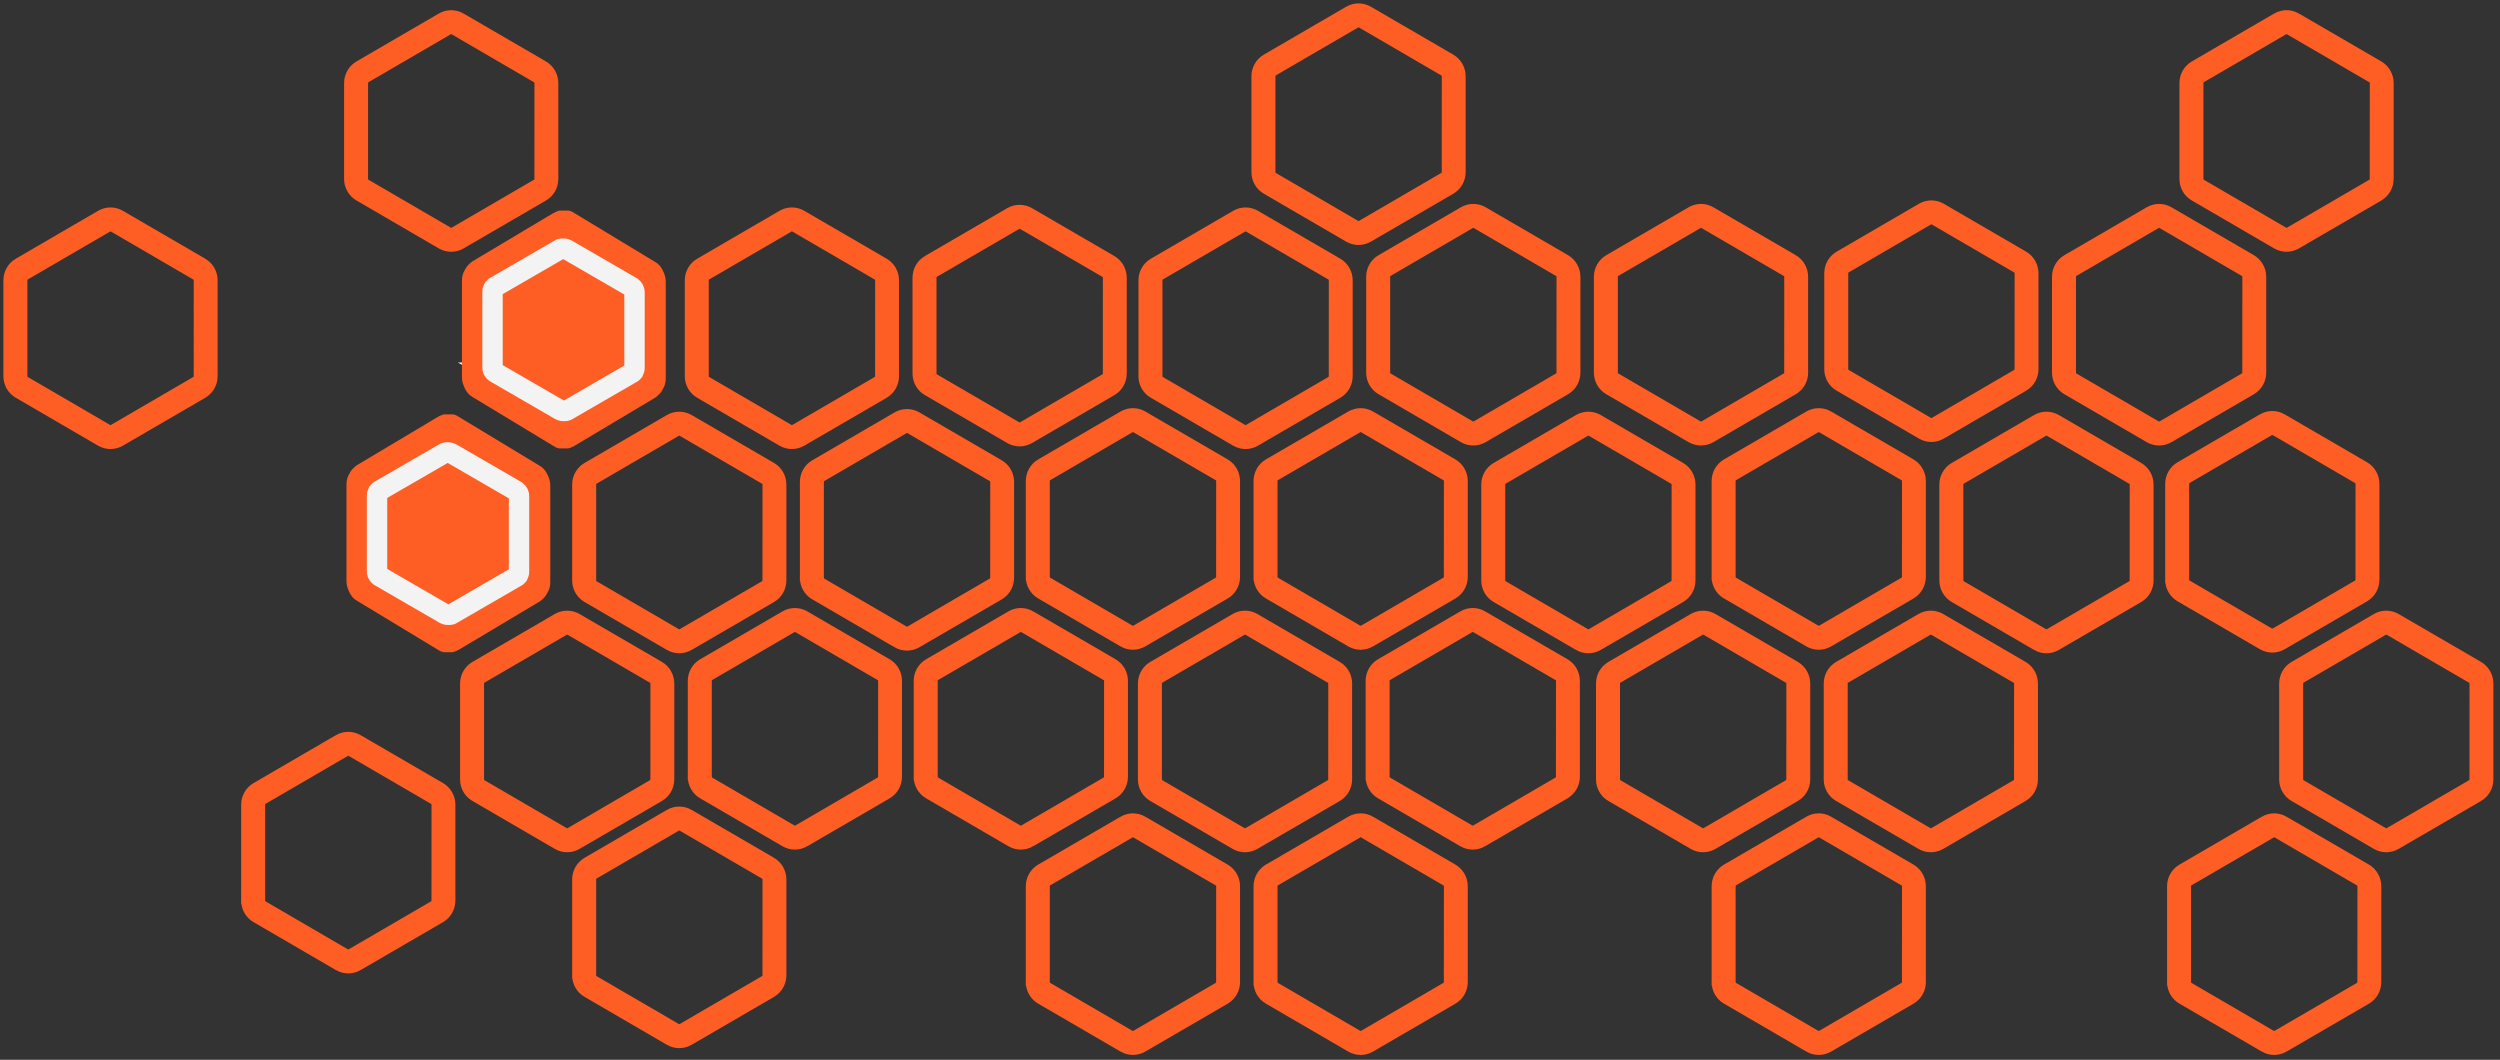 <svg width="368" height="156" viewBox="0 0 368 156" fill="none" xmlns="http://www.w3.org/2000/svg">
<rect x="0" y="0" width="368" height="156" fill="#333333" stroke="none"/>
<path d="M101.742 114.343C101.742 114.897 101.886 115.441 102.161 115.921C102.436 116.4 102.832 116.799 103.308 117.075L115.443 124.138L115.444 124.139C115.92 124.415 116.459 124.56 117.008 124.56C117.558 124.56 118.097 124.415 118.573 124.139L118.573 124.138L130.712 117.079L130.714 117.078C131.189 116.799 131.582 116.4 131.856 115.92C132.13 115.441 132.274 114.897 132.274 114.344V114.344V100.217V100.216C132.273 99.663 132.128 99.12 131.855 98.64C131.581 98.161 131.188 97.762 130.714 97.482L130.712 97.481L118.573 90.422L118.573 90.421C118.097 90.145 117.558 90 117.008 90C116.459 90 115.92 90.145 115.444 90.421L115.443 90.422L103.308 97.481L103.307 97.482C102.832 97.76 102.437 98.159 102.163 98.639C101.889 99.119 101.743 99.662 101.742 100.216V100.217L101.742 114.343ZM101.742 114.343L102.108 114.344H101.742V114.343ZM129.446 99.674L129.448 99.674C129.543 99.729 129.622 99.808 129.677 99.904C129.733 99.999 129.762 100.107 129.763 100.218L129.756 114.343V114.343C129.755 114.453 129.727 114.561 129.672 114.657C129.617 114.752 129.539 114.832 129.445 114.887C129.445 114.887 129.445 114.887 129.445 114.887L117.315 121.95C117.221 122.004 117.116 122.033 117.008 122.033C116.901 122.033 116.795 122.004 116.702 121.95L104.58 114.888C104.579 114.887 104.579 114.887 104.579 114.887C104.486 114.832 104.408 114.753 104.354 114.658C104.3 114.562 104.272 114.454 104.272 114.344V114.344V100.217V100.215V100.213C104.271 100.104 104.298 99.996 104.351 99.901C104.403 99.807 104.478 99.728 104.57 99.672L116.702 92.61L116.702 92.61C116.795 92.556 116.901 92.527 117.008 92.527C117.116 92.527 117.221 92.556 117.315 92.61C117.315 92.61 117.315 92.61 117.315 92.61L129.446 99.674Z" fill="#FE5E24" stroke="#FE5E24"/>
<path d="M84.722 143.568C84.721 144.122 84.866 144.666 85.141 145.146C85.416 145.625 85.811 146.024 86.288 146.3L98.423 153.363L98.423 153.364C98.899 153.64 99.439 153.785 99.988 153.785C100.537 153.785 101.077 153.64 101.553 153.364L101.553 153.363L113.692 146.304L113.693 146.303C114.168 146.024 114.562 145.625 114.836 145.145C115.109 144.666 115.254 144.122 115.254 143.569V143.569V129.442V129.441C115.253 128.888 115.108 128.345 114.835 127.865C114.561 127.386 114.168 126.987 113.694 126.707L113.692 126.706L101.553 119.647L101.553 119.646C101.077 119.37 100.537 119.225 99.988 119.225C99.439 119.225 98.899 119.37 98.423 119.646L98.423 119.647L86.288 126.706L86.287 126.707C85.811 126.986 85.417 127.385 85.143 127.864C84.868 128.344 84.723 128.887 84.722 129.441V129.442L84.722 143.568ZM84.722 143.568L85.088 143.569H84.722V143.568ZM112.426 128.899L112.427 128.9C112.522 128.954 112.602 129.033 112.657 129.129C112.713 129.224 112.742 129.332 112.743 129.443L112.736 143.568V143.568C112.735 143.678 112.706 143.786 112.652 143.882C112.597 143.977 112.519 144.057 112.425 144.112C112.425 144.112 112.425 144.112 112.425 144.112L100.294 151.175C100.201 151.229 100.096 151.258 99.988 151.258C99.881 151.258 99.775 151.229 99.682 151.175L87.56 144.113C87.559 144.112 87.559 144.112 87.559 144.112C87.466 144.057 87.388 143.978 87.334 143.883C87.28 143.787 87.251 143.679 87.252 143.569V143.569V129.442V129.44V129.438C87.251 129.329 87.278 129.221 87.331 129.126C87.383 129.032 87.458 128.953 87.549 128.897L99.682 121.835L99.682 121.835C99.775 121.781 99.881 121.752 99.988 121.752C100.096 121.752 100.201 121.781 100.294 121.835C100.294 121.835 100.294 121.835 100.294 121.835L112.426 128.899Z" fill="#FE5E24" stroke="#FE5E24"/>
<path d="M36 132.568C36 133.122 36.144 133.666 36.419 134.146C36.694 134.625 37.09 135.024 37.566 135.3L49.701 142.363L49.702 142.364C50.177 142.64 50.717 142.785 51.266 142.785C51.815 142.785 52.355 142.64 52.831 142.364L52.831 142.363L64.97 135.304L64.972 135.303C65.446 135.024 65.84 134.625 66.114 134.145C66.388 133.666 66.532 133.122 66.532 132.569V132.569V118.442V118.441C66.531 117.888 66.386 117.345 66.113 116.865C65.839 116.386 65.446 115.987 64.972 115.707L64.97 115.706L52.831 108.647L52.831 108.646C52.355 108.37 51.815 108.225 51.266 108.225C50.717 108.225 50.177 108.37 49.702 108.646L49.701 108.647L37.566 115.706L37.565 115.707C37.09 115.986 36.695 116.385 36.421 116.864C36.147 117.344 36.001 117.887 36 118.441V118.442L36 132.568ZM36 132.568L36.366 132.569H36V132.568ZM63.704 117.899L63.706 117.9C63.801 117.954 63.88 118.033 63.935 118.129C63.991 118.224 64.02 118.332 64.021 118.443L64.014 132.568V132.568C64.013 132.678 63.984 132.786 63.93 132.882C63.875 132.977 63.797 133.057 63.703 133.112C63.703 133.112 63.703 133.112 63.703 133.112L51.573 140.175C51.479 140.229 51.374 140.258 51.266 140.258C51.159 140.258 51.053 140.229 50.96 140.175L38.838 133.113C38.837 133.112 38.837 133.112 38.837 133.112C38.744 133.057 38.666 132.978 38.612 132.883C38.558 132.787 38.53 132.679 38.53 132.569V132.569V118.442V118.44V118.438C38.529 118.329 38.556 118.221 38.609 118.126C38.661 118.032 38.736 117.953 38.828 117.897L50.96 110.835L50.96 110.835C51.053 110.781 51.159 110.752 51.266 110.752C51.374 110.752 51.479 110.781 51.573 110.835C51.573 110.835 51.573 110.835 51.573 110.835L63.704 117.899Z" fill="#FE5E24" stroke="#FE5E24"/>
<path d="M135 114.343C135 114.897 135.144 115.441 135.419 115.921C135.694 116.4 136.09 116.799 136.566 117.075L148.701 124.138L148.702 124.139C149.177 124.415 149.717 124.56 150.266 124.56C150.815 124.56 151.355 124.415 151.831 124.139L151.831 124.138L163.97 117.079L163.972 117.078C164.446 116.799 164.84 116.4 165.114 115.92C165.388 115.441 165.532 114.897 165.532 114.344V114.344V100.217V100.216C165.531 99.663 165.386 99.12 165.113 98.64C164.839 98.161 164.446 97.762 163.972 97.482L163.97 97.481L151.831 90.422L151.831 90.421C151.355 90.145 150.815 90 150.266 90C149.717 90 149.177 90.145 148.702 90.421L148.701 90.422L136.566 97.481L136.565 97.482C136.09 97.76 135.695 98.159 135.421 98.639C135.146 99.119 135.001 99.662 135 100.216V100.217L135 114.343ZM135 114.343L135.366 114.344H135V114.343ZM162.704 99.674L162.706 99.674C162.801 99.729 162.88 99.808 162.935 99.904C162.991 99.999 163.02 100.107 163.021 100.218L163.014 114.343V114.343C163.013 114.453 162.985 114.561 162.93 114.657C162.875 114.752 162.797 114.832 162.703 114.887C162.703 114.887 162.703 114.887 162.703 114.887L150.573 121.95C150.479 122.004 150.374 122.033 150.266 122.033C150.159 122.033 150.053 122.004 149.96 121.95L137.838 114.888C137.837 114.887 137.837 114.887 137.837 114.887C137.744 114.832 137.666 114.753 137.612 114.658C137.558 114.562 137.53 114.454 137.53 114.344V114.344V100.217V100.215V100.213C137.529 100.104 137.556 99.996 137.609 99.901C137.661 99.807 137.736 99.728 137.828 99.672L149.96 92.61L149.96 92.61C150.053 92.556 150.159 92.527 150.266 92.527C150.374 92.527 150.479 92.556 150.573 92.61C150.573 92.61 150.573 92.61 150.573 92.61L162.704 99.674Z" fill="#FE5E24" stroke="#FE5E24"/>
<path d="M151.5 144.568C151.5 145.122 151.645 145.666 151.919 146.146C152.194 146.625 152.59 147.024 153.067 147.3L165.202 154.363L165.202 154.364C165.678 154.64 166.217 154.785 166.767 154.785C167.316 154.785 167.855 154.64 168.331 154.364L168.332 154.363L180.471 147.304L180.472 147.303C180.947 147.024 181.341 146.625 181.614 146.145C181.888 145.666 182.032 145.122 182.033 144.569V144.569V130.442V130.441C182.031 129.888 181.887 129.345 181.613 128.865C181.34 128.386 180.947 127.987 180.473 127.707L180.471 127.706L168.332 120.647L168.331 120.646C167.855 120.37 167.316 120.225 166.767 120.225C166.217 120.225 165.678 120.37 165.202 120.646L165.202 120.647L153.066 127.706L153.065 127.707C152.59 127.986 152.196 128.385 151.921 128.864C151.647 129.344 151.502 129.887 151.5 130.441V130.442L151.5 144.568ZM151.5 144.568L151.867 144.569H151.5V144.568ZM179.205 129.899L179.206 129.9C179.301 129.954 179.38 130.033 179.436 130.129C179.491 130.224 179.521 130.332 179.522 130.443L179.514 144.568V144.568C179.514 144.678 179.485 144.786 179.43 144.882C179.376 144.977 179.298 145.057 179.204 145.112C179.204 145.112 179.204 145.112 179.203 145.112L167.073 152.175C166.98 152.229 166.874 152.258 166.767 152.258C166.659 152.258 166.554 152.229 166.46 152.175L154.338 145.113C154.338 145.112 154.338 145.112 154.337 145.112C154.244 145.057 154.167 144.978 154.113 144.883C154.059 144.787 154.03 144.679 154.03 144.569V144.569V130.442V130.44V130.438C154.029 130.329 154.056 130.221 154.109 130.126C154.161 130.032 154.237 129.953 154.328 129.897L166.46 122.835L166.46 122.835C166.554 122.781 166.659 122.752 166.767 122.752C166.874 122.752 166.98 122.781 167.073 122.835C167.073 122.835 167.073 122.835 167.073 122.835L179.205 129.899Z" fill="#FE5E24" stroke="#FE5E24"/>
<path d="M185.021 144.568C185.021 145.122 185.165 145.666 185.44 146.146C185.715 146.625 186.111 147.024 186.587 147.3L198.722 154.363L198.723 154.364C199.199 154.64 199.738 154.785 200.287 154.785C200.837 154.785 201.376 154.64 201.852 154.364L201.852 154.363L213.991 147.304L213.993 147.303C214.468 147.024 214.861 146.625 215.135 146.145C215.409 145.666 215.553 145.122 215.554 144.569V144.569V130.442V130.441C215.552 129.888 215.407 129.345 215.134 128.865C214.86 128.386 214.467 127.987 213.993 127.707L213.991 127.706L201.852 120.647L201.852 120.646C201.376 120.37 200.837 120.225 200.287 120.225C199.738 120.225 199.199 120.37 198.723 120.646L198.722 120.647L186.587 127.706L186.586 127.707C186.111 127.986 185.716 128.385 185.442 128.864C185.168 129.344 185.023 129.887 185.021 130.441V130.442L185.021 144.568ZM185.021 144.568L185.388 144.569H185.021V144.568ZM212.725 129.899L212.727 129.9C212.822 129.954 212.901 130.033 212.956 130.129C213.012 130.224 213.041 130.332 213.042 130.443L213.035 144.568V144.568C213.034 144.678 213.006 144.786 212.951 144.882C212.896 144.977 212.818 145.057 212.725 145.112C212.724 145.112 212.724 145.112 212.724 145.112L200.594 152.175C200.5 152.229 200.395 152.258 200.287 152.258C200.18 152.258 200.074 152.229 199.981 152.175L187.859 145.113C187.859 145.112 187.858 145.112 187.858 145.112C187.765 145.057 187.687 144.978 187.633 144.883C187.579 144.787 187.551 144.679 187.551 144.569V144.569V130.442V130.44V130.438C187.55 130.329 187.577 130.221 187.63 130.126C187.682 130.032 187.758 129.953 187.849 129.897L199.981 122.835L199.981 122.835C200.074 122.781 200.18 122.752 200.287 122.752C200.395 122.752 200.5 122.781 200.594 122.835C200.594 122.835 200.594 122.835 200.594 122.835L212.725 129.899Z" fill="#FE5E24" stroke="#FE5E24"/>
<path d="M252.452 144.568C252.452 145.122 252.596 145.666 252.871 146.146C253.146 146.625 253.542 147.024 254.019 147.3L266.153 154.363L266.154 154.364C266.63 154.64 267.169 154.785 267.719 154.785C268.268 154.785 268.807 154.64 269.283 154.364L269.284 154.363L281.423 147.304L281.424 147.303C281.899 147.024 282.293 146.625 282.566 146.145C282.84 145.666 282.984 145.122 282.985 144.569V144.569V130.442V130.441C282.983 129.888 282.839 129.345 282.565 128.865C282.292 128.386 281.899 127.987 281.424 127.707L281.423 127.706L269.284 120.647L269.283 120.646C268.807 120.37 268.268 120.225 267.719 120.225C267.169 120.225 266.63 120.37 266.154 120.646L266.153 120.647L254.018 127.706L254.017 127.707C253.542 127.986 253.148 128.385 252.873 128.864C252.599 129.344 252.454 129.887 252.452 130.441V130.442L252.452 144.568ZM252.452 144.568L252.819 144.569H252.452V144.568ZM280.156 129.899L280.158 129.9C280.253 129.954 280.332 130.033 280.388 130.129C280.443 130.224 280.473 130.332 280.474 130.443L280.466 144.568V144.568C280.466 144.678 280.437 144.786 280.382 144.882C280.328 144.977 280.25 145.057 280.156 145.112C280.155 145.112 280.155 145.112 280.155 145.112L268.025 152.175C267.932 152.229 267.826 152.258 267.719 152.258C267.611 152.258 267.505 152.229 267.412 152.175L255.29 145.113C255.29 145.112 255.289 145.112 255.289 145.112C255.196 145.057 255.118 144.978 255.065 144.883C255.01 144.787 254.982 144.679 254.982 144.569V144.569V130.442V130.44V130.438C254.981 130.329 255.008 130.221 255.061 130.126C255.113 130.032 255.189 129.953 255.28 129.897L267.412 122.835L267.412 122.835C267.505 122.781 267.611 122.752 267.719 122.752C267.826 122.752 267.932 122.781 268.025 122.835C268.025 122.835 268.025 122.835 268.025 122.835L280.156 129.899Z" fill="#FE5E24" stroke="#FE5E24"/>
<path d="M168.001 114.733C168.001 115.287 168.145 115.831 168.42 116.31C168.695 116.79 169.091 117.188 169.567 117.465L181.702 124.528L181.703 124.528C182.178 124.804 182.718 124.95 183.267 124.95C183.816 124.95 184.356 124.804 184.832 124.528L184.832 124.528L196.971 117.468L196.973 117.468C197.447 117.189 197.841 116.79 198.115 116.31C198.389 115.83 198.533 115.287 198.533 114.733V114.733V100.606V100.605C198.532 100.052 198.387 99.509 198.114 99.03C197.84 98.551 197.447 98.151 196.973 97.872L196.971 97.871L184.832 90.811L184.832 90.811C184.356 90.535 183.816 90.39 183.267 90.39C182.718 90.39 182.178 90.535 181.703 90.811L181.702 90.811L169.567 97.871L169.566 97.872C169.091 98.15 168.696 98.549 168.422 99.029C168.147 99.508 168.002 100.052 168.001 100.605V100.606L168.001 114.733ZM168.001 114.733L168.367 114.733H168.001V114.733ZM195.705 100.063L195.707 100.064C195.802 100.119 195.881 100.198 195.936 100.294C195.992 100.389 196.021 100.497 196.022 100.608L196.015 114.732V114.732C196.014 114.843 195.986 114.951 195.931 115.047C195.876 115.142 195.798 115.221 195.704 115.277C195.704 115.277 195.704 115.277 195.704 115.277L183.574 122.34C183.48 122.394 183.375 122.422 183.267 122.422C183.16 122.422 183.054 122.394 182.961 122.34L170.839 115.277C170.838 115.277 170.838 115.277 170.838 115.277C170.745 115.221 170.667 115.142 170.613 115.047C170.559 114.952 170.531 114.844 170.531 114.734V114.733V100.606V100.604V100.602C170.53 100.493 170.557 100.386 170.61 100.291C170.662 100.196 170.737 100.117 170.829 100.062L182.961 93L182.961 93C183.054 92.946 183.16 92.917 183.267 92.917C183.375 92.917 183.48 92.946 183.574 93C183.574 93 183.574 93 183.574 93L195.705 100.063Z" fill="#FE5E24" stroke="#FE5E24"/>
<path d="M201.522 114.343C201.521 114.897 201.666 115.441 201.941 115.921C202.216 116.4 202.611 116.799 203.088 117.075L215.223 124.138L215.223 124.139C215.699 124.415 216.239 124.56 216.788 124.56C217.337 124.56 217.877 124.415 218.353 124.139L218.353 124.138L230.492 117.079L230.493 117.078C230.968 116.799 231.362 116.4 231.635 115.92C231.909 115.441 232.054 114.897 232.054 114.344V114.344V100.217V100.216C232.053 99.663 231.908 99.12 231.634 98.64C231.361 98.161 230.968 97.762 230.494 97.482L230.492 97.481L218.353 90.422L218.353 90.421C217.877 90.145 217.337 90 216.788 90C216.239 90 215.699 90.145 215.223 90.421L215.223 90.422L203.088 97.481L203.086 97.482C202.611 97.76 202.217 98.159 201.943 98.639C201.668 99.119 201.523 99.662 201.522 100.216V100.217L201.522 114.343ZM201.522 114.343L201.888 114.344H201.522V114.343ZM229.226 99.674L229.227 99.674C229.322 99.729 229.401 99.808 229.457 99.904C229.512 99.999 229.542 100.107 229.543 100.218L229.536 114.343V114.343C229.535 114.453 229.506 114.561 229.452 114.657C229.397 114.752 229.319 114.832 229.225 114.887C229.225 114.887 229.225 114.887 229.225 114.887L217.094 121.95C217.001 122.004 216.895 122.033 216.788 122.033C216.68 122.033 216.575 122.004 216.482 121.95L204.359 114.888C204.359 114.887 204.359 114.887 204.358 114.887C204.265 114.832 204.188 114.753 204.134 114.658C204.08 114.562 204.051 114.454 204.051 114.344V114.344V100.217V100.215V100.213C204.05 100.104 204.078 99.996 204.13 99.901C204.183 99.807 204.258 99.728 204.349 99.672L216.482 92.61L216.482 92.61C216.575 92.556 216.68 92.527 216.788 92.527C216.895 92.527 217.001 92.556 217.094 92.61C217.094 92.61 217.094 92.61 217.094 92.61L229.226 99.674Z" fill="#FE5E24" stroke="#FE5E24"/>
<path d="M235.432 114.733C235.432 115.287 235.576 115.831 235.851 116.31C236.126 116.79 236.522 117.188 236.998 117.465L249.133 124.528L249.134 124.528C249.61 124.804 250.149 124.95 250.698 124.95C251.248 124.95 251.787 124.804 252.263 124.528L252.263 124.528L264.402 117.468L264.404 117.468C264.879 117.189 265.272 116.79 265.546 116.31C265.82 115.83 265.964 115.287 265.965 114.733V114.733V100.606V100.605C265.963 100.052 265.818 99.509 265.545 99.03C265.271 98.551 264.878 98.151 264.404 97.872L264.402 97.871L252.263 90.811L252.263 90.811C251.787 90.535 251.248 90.39 250.698 90.39C250.149 90.39 249.61 90.535 249.134 90.811L249.133 90.811L236.998 97.871L236.997 97.872C236.522 98.15 236.127 98.549 235.853 99.029C235.579 99.508 235.434 100.052 235.432 100.605V100.606L235.432 114.733ZM235.432 114.733L235.799 114.733H235.432V114.733ZM263.136 100.063L263.138 100.064C263.233 100.119 263.312 100.198 263.367 100.294C263.423 100.389 263.452 100.497 263.453 100.608L263.446 114.732V114.732C263.445 114.843 263.417 114.951 263.362 115.047C263.307 115.142 263.229 115.221 263.136 115.277C263.135 115.277 263.135 115.277 263.135 115.277L251.005 122.34C250.911 122.394 250.806 122.422 250.698 122.422C250.591 122.422 250.485 122.394 250.392 122.34L238.27 115.277C238.27 115.277 238.269 115.277 238.269 115.277C238.176 115.221 238.098 115.142 238.044 115.047C237.99 114.952 237.962 114.844 237.962 114.734V114.733V100.606V100.604V100.602C237.961 100.493 237.988 100.386 238.041 100.291C238.093 100.196 238.169 100.117 238.26 100.062L250.392 93L250.392 93C250.485 92.946 250.591 92.917 250.698 92.917C250.806 92.917 250.911 92.946 251.005 93C251.005 93 251.005 93 251.005 93L263.136 100.063Z" fill="#FE5E24" stroke="#FE5E24"/>
<path d="M268.953 114.733C268.952 115.287 269.097 115.831 269.372 116.31C269.647 116.79 270.042 117.188 270.519 117.465L282.654 124.528L282.654 124.528C283.13 124.804 283.67 124.95 284.219 124.95C284.768 124.95 285.308 124.804 285.784 124.528L285.784 124.528L297.923 117.468L297.924 117.468C298.399 117.189 298.793 116.79 299.066 116.31C299.34 115.83 299.485 115.287 299.485 114.733V114.733V100.606V100.605C299.484 100.052 299.339 99.509 299.065 99.03C298.792 98.551 298.399 98.151 297.925 97.872L297.923 97.871L285.784 90.811L285.784 90.811C285.308 90.535 284.768 90.39 284.219 90.39C283.67 90.39 283.13 90.535 282.654 90.811L282.654 90.811L270.518 97.871L270.517 97.872C270.042 98.15 269.648 98.549 269.374 99.029C269.099 99.508 268.954 100.052 268.953 100.605V100.606L268.953 114.733ZM268.953 114.733L269.319 114.733H268.953V114.733ZM296.657 100.063L296.658 100.064C296.753 100.119 296.832 100.198 296.888 100.294C296.943 100.389 296.973 100.497 296.974 100.608L296.967 114.732V114.732C296.966 114.843 296.937 114.951 296.883 115.047C296.828 115.142 296.75 115.221 296.656 115.277C296.656 115.277 296.656 115.277 296.656 115.277L284.525 122.34C284.432 122.394 284.326 122.422 284.219 122.422C284.111 122.422 284.006 122.394 283.913 122.34L271.79 115.277C271.79 115.277 271.79 115.277 271.789 115.277C271.696 115.221 271.619 115.142 271.565 115.047C271.511 114.952 271.482 114.844 271.482 114.734V114.733V100.606V100.604V100.602C271.481 100.493 271.509 100.386 271.561 100.291C271.614 100.196 271.689 100.117 271.78 100.062L283.912 93L283.913 93C284.006 92.946 284.111 92.917 284.219 92.917C284.326 92.917 284.432 92.946 284.525 93C284.525 93 284.525 93 284.525 93L296.657 100.063Z" fill="#FE5E24" stroke="#FE5E24"/>
<path d="M151.5 84.924C151.5 85.478 151.645 86.022 151.919 86.502C152.194 86.982 152.59 87.38 153.067 87.656L165.202 94.72L165.202 94.72C165.678 94.996 166.217 95.141 166.767 95.141C167.316 95.141 167.855 94.996 168.331 94.72L168.332 94.72L180.471 87.66L180.472 87.659C180.947 87.38 181.341 86.981 181.614 86.501C181.888 86.022 182.032 85.478 182.033 84.925V84.925V70.798V70.797C182.031 70.244 181.887 69.701 181.613 69.222C181.34 68.742 180.947 68.343 180.473 68.064L180.471 68.062L168.332 61.003L168.331 61.003C167.855 60.727 167.316 60.581 166.767 60.581C166.217 60.581 165.678 60.727 165.202 61.003L165.202 61.003L153.066 68.062L153.065 68.063C152.59 68.342 152.196 68.741 151.921 69.22C151.647 69.7 151.502 70.243 151.5 70.797V70.798L151.5 84.924ZM151.5 84.924L151.867 84.925H151.5V84.924ZM179.205 70.255L179.206 70.256C179.301 70.31 179.38 70.389 179.436 70.485C179.491 70.58 179.521 70.689 179.522 70.799L179.514 84.924V84.924C179.514 85.034 179.485 85.143 179.43 85.238C179.376 85.334 179.298 85.413 179.204 85.468C179.204 85.468 179.204 85.468 179.203 85.468L167.073 92.531C166.98 92.585 166.874 92.614 166.767 92.614C166.659 92.614 166.554 92.585 166.46 92.531L154.338 85.469C154.338 85.469 154.338 85.468 154.337 85.468C154.244 85.413 154.167 85.334 154.113 85.239C154.059 85.144 154.03 85.035 154.03 84.925V84.925V70.798V70.796V70.794C154.029 70.685 154.056 70.577 154.109 70.482C154.161 70.388 154.237 70.309 154.328 70.253L166.46 63.191L166.46 63.191C166.554 63.137 166.659 63.109 166.767 63.109C166.874 63.109 166.98 63.137 167.073 63.191C167.073 63.191 167.073 63.191 167.073 63.191L179.205 70.255Z" fill="#FE5E24" stroke="#FE5E24"/>
<path d="M185.021 84.924C185.021 85.478 185.165 86.022 185.44 86.502C185.715 86.982 186.111 87.38 186.587 87.656L198.722 94.72L198.723 94.72C199.199 94.996 199.738 95.141 200.287 95.141C200.837 95.141 201.376 94.996 201.852 94.72L201.852 94.72L213.991 87.66L213.993 87.659C214.468 87.38 214.861 86.981 215.135 86.501C215.409 86.022 215.553 85.478 215.554 84.925V84.925V70.798V70.797C215.552 70.244 215.407 69.701 215.134 69.222C214.86 68.742 214.467 68.343 213.993 68.064L213.991 68.062L201.852 61.003L201.852 61.003C201.376 60.727 200.837 60.581 200.287 60.581C199.738 60.581 199.199 60.727 198.723 61.003L198.722 61.003L186.587 68.062L186.586 68.063C186.111 68.342 185.716 68.741 185.442 69.22C185.168 69.7 185.023 70.243 185.021 70.797V70.798L185.021 84.924ZM185.021 84.924L185.388 84.925H185.021V84.924ZM212.725 70.255L212.727 70.256C212.822 70.31 212.901 70.389 212.956 70.485C213.012 70.58 213.041 70.689 213.042 70.799L213.035 84.924V84.924C213.034 85.034 213.006 85.143 212.951 85.238C212.896 85.334 212.818 85.413 212.725 85.468C212.724 85.468 212.724 85.468 212.724 85.468L200.594 92.531C200.5 92.585 200.395 92.614 200.287 92.614C200.18 92.614 200.074 92.585 199.981 92.531L187.859 85.469C187.859 85.469 187.858 85.468 187.858 85.468C187.765 85.413 187.687 85.334 187.633 85.239C187.579 85.144 187.551 85.035 187.551 84.925V84.925V70.798V70.796V70.794C187.55 70.685 187.577 70.577 187.63 70.482C187.682 70.388 187.758 70.309 187.849 70.253L199.981 63.191L199.981 63.191C200.074 63.137 200.18 63.109 200.287 63.109C200.395 63.109 200.5 63.137 200.594 63.191C200.594 63.191 200.594 63.191 200.594 63.191L212.725 70.255Z" fill="#FE5E24" stroke="#FE5E24"/>
<path d="M218.542 85.444C218.541 85.998 218.686 86.542 218.961 87.022C219.236 87.501 219.631 87.9 220.108 88.176L232.243 95.239L232.243 95.24C232.719 95.516 233.259 95.661 233.808 95.661C234.357 95.661 234.897 95.516 235.373 95.24L235.373 95.239L247.512 88.179L247.513 88.179C247.988 87.9 248.382 87.501 248.656 87.021C248.929 86.541 249.074 85.998 249.074 85.445V85.444V71.317V71.316C249.073 70.763 248.928 70.221 248.655 69.741C248.381 69.262 247.988 68.862 247.514 68.583L247.512 68.582L235.373 61.522L235.373 61.522C234.897 61.246 234.357 61.101 233.808 61.101C233.259 61.101 232.719 61.246 232.243 61.522L232.243 61.522L220.108 68.582L220.107 68.583C219.631 68.861 219.237 69.26 218.963 69.74C218.688 70.219 218.543 70.763 218.542 71.316V71.317L218.542 85.444ZM218.542 85.444L218.908 85.444H218.542V85.444ZM246.246 70.775L246.247 70.775C246.342 70.83 246.422 70.909 246.477 71.005C246.533 71.1 246.562 71.208 246.563 71.319L246.556 85.443V85.444C246.555 85.554 246.526 85.662 246.472 85.758C246.417 85.853 246.339 85.932 246.245 85.988C246.245 85.988 246.245 85.988 246.245 85.988L234.114 93.051C234.021 93.105 233.916 93.133 233.808 93.133C233.701 93.133 233.595 93.105 233.502 93.051L221.38 85.988C221.379 85.988 221.379 85.988 221.379 85.988C221.285 85.933 221.208 85.853 221.154 85.758C221.1 85.663 221.071 85.555 221.072 85.445V85.444V71.317V71.316V71.314C221.071 71.204 221.098 71.097 221.15 71.002C221.203 70.907 221.278 70.829 221.369 70.773L233.502 63.711L233.502 63.711C233.595 63.657 233.701 63.628 233.808 63.628C233.916 63.628 234.021 63.657 234.114 63.711C234.114 63.711 234.114 63.711 234.114 63.711L246.246 70.775Z" fill="#FE5E24" stroke="#FE5E24"/>
<path d="M252.452 84.924C252.452 85.478 252.596 86.022 252.871 86.502C253.146 86.982 253.542 87.38 254.019 87.656L266.153 94.72L266.154 94.72C266.63 94.996 267.169 95.141 267.719 95.141C268.268 95.141 268.807 94.996 269.283 94.72L269.284 94.72L281.423 87.66L281.424 87.659C281.899 87.38 282.293 86.981 282.566 86.501C282.84 86.022 282.984 85.478 282.985 84.925V84.925V70.798V70.797C282.983 70.244 282.839 69.701 282.565 69.222C282.292 68.742 281.899 68.343 281.424 68.064L281.423 68.062L269.284 61.003L269.283 61.003C268.807 60.727 268.268 60.581 267.719 60.581C267.169 60.581 266.63 60.727 266.154 61.003L266.153 61.003L254.018 68.062L254.017 68.063C253.542 68.342 253.148 68.741 252.873 69.22C252.599 69.7 252.454 70.243 252.452 70.797V70.798L252.452 84.924ZM252.452 84.924L252.819 84.925H252.452V84.924ZM280.156 70.255L280.158 70.256C280.253 70.31 280.332 70.389 280.388 70.485C280.443 70.58 280.473 70.689 280.474 70.799L280.466 84.924V84.924C280.466 85.034 280.437 85.143 280.382 85.238C280.328 85.334 280.25 85.413 280.156 85.468C280.155 85.468 280.155 85.468 280.155 85.468L268.025 92.531C267.932 92.585 267.826 92.614 267.719 92.614C267.611 92.614 267.505 92.585 267.412 92.531L255.29 85.469C255.29 85.469 255.289 85.468 255.289 85.468C255.196 85.413 255.118 85.334 255.065 85.239C255.01 85.144 254.982 85.035 254.982 84.925V84.925V70.798V70.796V70.794C254.981 70.685 255.008 70.577 255.061 70.482C255.113 70.388 255.189 70.309 255.28 70.253L267.412 63.191L267.412 63.191C267.505 63.137 267.611 63.109 267.719 63.109C267.826 63.109 267.932 63.137 268.025 63.191C268.025 63.191 268.025 63.191 268.025 63.191L280.156 70.255Z" fill="#FE5E24" stroke="#FE5E24"/>
<path d="M285.973 85.444C285.973 85.998 286.117 86.542 286.392 87.022C286.667 87.501 287.062 87.9 287.539 88.176L299.674 95.239L299.674 95.24C300.15 95.516 300.69 95.661 301.239 95.661C301.788 95.661 302.328 95.516 302.804 95.24L302.804 95.239L314.943 88.179L314.945 88.179C315.419 87.9 315.813 87.501 316.087 87.021C316.361 86.541 316.505 85.998 316.505 85.445V85.444V71.317V71.316C316.504 70.763 316.359 70.221 316.086 69.741C315.812 69.262 315.419 68.862 314.945 68.583L314.943 68.582L302.804 61.522L302.804 61.522C302.328 61.246 301.788 61.101 301.239 61.101C300.69 61.101 300.15 61.246 299.674 61.522L299.674 61.522L287.539 68.582L287.538 68.583C287.063 68.861 286.668 69.26 286.394 69.74C286.119 70.219 285.974 70.763 285.973 71.316V71.317L285.973 85.444ZM285.973 85.444L286.339 85.444H285.973V85.444ZM313.677 70.775L313.679 70.775C313.774 70.83 313.853 70.909 313.908 71.005C313.964 71.1 313.993 71.208 313.994 71.319L313.987 85.443V85.444C313.986 85.554 313.957 85.662 313.903 85.758C313.848 85.853 313.77 85.932 313.676 85.988C313.676 85.988 313.676 85.988 313.676 85.988L301.546 93.051C301.452 93.105 301.347 93.133 301.239 93.133C301.132 93.133 301.026 93.105 300.933 93.051L288.811 85.988C288.81 85.988 288.81 85.988 288.81 85.988C288.717 85.933 288.639 85.853 288.585 85.758C288.531 85.663 288.503 85.555 288.503 85.445V85.444V71.317V71.316V71.314C288.502 71.204 288.529 71.097 288.582 71.002C288.634 70.907 288.709 70.829 288.801 70.773L300.933 63.711L300.933 63.711C301.026 63.657 301.132 63.628 301.239 63.628C301.347 63.628 301.452 63.657 301.546 63.711C301.546 63.711 301.546 63.711 301.546 63.711L313.677 70.775Z" fill="#FE5E24" stroke="#FE5E24"/>
<path d="M319.217 85.343C319.216 85.897 319.361 86.441 319.635 86.921C319.91 87.4 320.306 87.799 320.783 88.075L332.918 95.138L332.918 95.139C333.394 95.415 333.934 95.56 334.483 95.56C335.032 95.56 335.572 95.415 336.047 95.139L336.048 95.138L348.187 88.079L348.188 88.078C348.663 87.799 349.057 87.4 349.33 86.92C349.604 86.441 349.748 85.897 349.749 85.344V85.344V71.216V71.216C349.747 70.663 349.603 70.12 349.329 69.64C349.056 69.161 348.663 68.762 348.189 68.482L348.187 68.481L336.048 61.422L336.047 61.421C335.572 61.145 335.032 61 334.483 61C333.934 61 333.394 61.145 332.918 61.421L332.918 61.422L320.782 68.481L320.781 68.482C320.306 68.76 319.912 69.159 319.637 69.639C319.363 70.119 319.218 70.662 319.217 71.216V71.216L319.217 85.343ZM319.217 85.343L319.583 85.344H319.217V85.343ZM346.921 70.674L346.922 70.674C347.017 70.729 347.096 70.808 347.152 70.904C347.207 70.999 347.237 71.107 347.238 71.218L347.23 85.343V85.343C347.23 85.453 347.201 85.561 347.146 85.657C347.092 85.752 347.014 85.832 346.92 85.887C346.92 85.887 346.92 85.887 346.919 85.887L334.789 92.95C334.696 93.004 334.59 93.032 334.483 93.032C334.375 93.032 334.27 93.004 334.176 92.95L322.054 85.888C322.054 85.887 322.054 85.887 322.053 85.887C321.96 85.832 321.883 85.753 321.829 85.658C321.775 85.562 321.746 85.454 321.746 85.344V85.344V71.216V71.215V71.213C321.745 71.104 321.772 70.996 321.825 70.901C321.877 70.807 321.953 70.728 322.044 70.672L334.176 63.61L334.176 63.61C334.27 63.556 334.375 63.527 334.483 63.527C334.59 63.527 334.696 63.556 334.789 63.61C334.789 63.61 334.789 63.61 334.789 63.61L346.921 70.674Z" fill="#FE5E24" stroke="#FE5E24"/>
<path d="M335.994 114.733C335.994 115.287 336.138 115.831 336.413 116.31C336.688 116.79 337.084 117.188 337.56 117.465L349.695 124.528L349.696 124.528C350.171 124.804 350.711 124.95 351.26 124.95C351.81 124.95 352.349 124.804 352.825 124.528L352.825 124.528L364.964 117.468L364.966 117.468C365.441 117.189 365.834 116.79 366.108 116.31C366.382 115.83 366.526 115.287 366.526 114.733V114.733V100.606V100.605C366.525 100.052 366.38 99.509 366.107 99.03C365.833 98.551 365.44 98.151 364.966 97.872L364.964 97.871L352.825 90.811L352.825 90.811C352.349 90.535 351.81 90.39 351.26 90.39C350.711 90.39 350.171 90.535 349.696 90.811L349.695 90.811L337.56 97.871L337.559 97.872C337.084 98.15 336.689 98.549 336.415 99.029C336.141 99.508 335.995 100.052 335.994 100.605V100.606L335.994 114.733ZM335.994 114.733L336.36 114.733H335.994V114.733ZM363.698 100.063L363.7 100.064C363.795 100.119 363.874 100.198 363.929 100.294C363.985 100.389 364.014 100.497 364.015 100.608L364.008 114.732V114.732C364.007 114.843 363.979 114.951 363.924 115.047C363.869 115.142 363.791 115.221 363.697 115.277C363.697 115.277 363.697 115.277 363.697 115.277L351.567 122.34C351.473 122.394 351.368 122.422 351.26 122.422C351.153 122.422 351.047 122.394 350.954 122.34L338.832 115.277C338.831 115.277 338.831 115.277 338.831 115.277C338.738 115.221 338.66 115.142 338.606 115.047C338.552 114.952 338.524 114.844 338.524 114.734V114.733V100.606V100.604V100.602C338.523 100.493 338.55 100.386 338.603 100.291C338.655 100.196 338.73 100.117 338.822 100.062L350.954 93L350.954 93C351.047 92.946 351.153 92.917 351.26 92.917C351.368 92.917 351.473 92.946 351.567 93C351.567 93 351.567 93 351.567 93L363.698 100.063Z" fill="#FE5E24" stroke="#FE5E24"/>
<path d="M319.494 144.568C319.493 145.122 319.638 145.666 319.913 146.146C320.188 146.625 320.583 147.024 321.06 147.3L333.195 154.363L333.195 154.364C333.671 154.64 334.211 154.785 334.76 154.785C335.309 154.785 335.849 154.64 336.325 154.364L336.325 154.363L348.464 147.304L348.465 147.303C348.94 147.024 349.334 146.625 349.607 146.145C349.881 145.666 350.026 145.122 350.026 144.569V144.569V130.442V130.441C350.025 129.888 349.88 129.345 349.606 128.865C349.333 128.386 348.94 127.987 348.466 127.707L348.464 127.706L336.325 120.647L336.325 120.646C335.849 120.37 335.309 120.225 334.76 120.225C334.211 120.225 333.671 120.37 333.195 120.646L333.195 120.647L321.06 127.706L321.058 127.707C320.583 127.986 320.189 128.385 319.915 128.864C319.64 129.344 319.495 129.887 319.494 130.441V130.442L319.494 144.568ZM319.494 144.568L319.86 144.569H319.494V144.568ZM347.198 129.899L347.199 129.9C347.294 129.954 347.373 130.033 347.429 130.129C347.484 130.224 347.514 130.332 347.515 130.443L347.508 144.568V144.568C347.507 144.678 347.478 144.786 347.424 144.882C347.369 144.977 347.291 145.057 347.197 145.112C347.197 145.112 347.197 145.112 347.197 145.112L335.066 152.175C334.973 152.229 334.867 152.258 334.76 152.258C334.652 152.258 334.547 152.229 334.454 152.175L322.331 145.113C322.331 145.112 322.331 145.112 322.33 145.112C322.237 145.057 322.16 144.978 322.106 144.883C322.052 144.787 322.023 144.679 322.023 144.569V144.569V130.442V130.44V130.438C322.022 130.329 322.05 130.221 322.102 130.126C322.155 130.032 322.23 129.953 322.321 129.897L334.453 122.835L334.454 122.835C334.547 122.781 334.652 122.752 334.76 122.752C334.867 122.752 334.973 122.781 335.066 122.835C335.066 122.835 335.066 122.835 335.066 122.835L347.198 129.899Z" fill="#FE5E24" stroke="#FE5E24"/>
<path d="M118.243 85.054C118.242 85.608 118.387 86.152 118.662 86.632C118.936 87.112 119.332 87.51 119.809 87.786L131.944 94.85L131.944 94.85C132.42 95.126 132.96 95.271 133.509 95.271C134.058 95.271 134.598 95.126 135.073 94.85L135.074 94.85L147.213 87.79L147.214 87.789C147.689 87.51 148.083 87.111 148.356 86.631C148.63 86.152 148.775 85.608 148.775 85.055V85.055V70.928V70.927C148.774 70.374 148.629 69.831 148.355 69.352C148.082 68.872 147.689 68.473 147.215 68.194L147.213 68.192L135.074 61.133L135.073 61.133C134.598 60.856 134.058 60.711 133.509 60.711C132.96 60.711 132.42 60.856 131.944 61.133L131.944 61.133L119.808 68.192L119.807 68.193C119.332 68.472 118.938 68.871 118.663 69.35C118.389 69.83 118.244 70.373 118.243 70.927V70.928L118.243 85.054ZM118.243 85.054L118.609 85.055H118.243V85.054ZM145.947 70.385L145.948 70.386C146.043 70.44 146.122 70.519 146.178 70.615C146.233 70.71 146.263 70.819 146.264 70.929L146.256 85.054V85.054C146.256 85.165 146.227 85.273 146.172 85.368C146.118 85.463 146.04 85.543 145.946 85.598C145.946 85.598 145.946 85.598 145.946 85.598L133.815 92.661C133.722 92.715 133.616 92.744 133.509 92.744C133.401 92.744 133.296 92.715 133.202 92.661L121.08 85.599C121.08 85.599 121.08 85.598 121.079 85.598C120.986 85.543 120.909 85.464 120.855 85.369C120.801 85.273 120.772 85.165 120.772 85.055V85.055V70.928V70.926V70.924C120.771 70.815 120.798 70.707 120.851 70.612C120.904 70.518 120.979 70.439 121.07 70.383L133.202 63.321L133.202 63.321C133.296 63.267 133.401 63.239 133.509 63.239C133.616 63.239 133.722 63.267 133.815 63.321C133.815 63.321 133.815 63.321 133.815 63.321L145.947 70.385Z" fill="#FE5E24" stroke="#FE5E24"/>
<path d="M68.222 114.733C68.221 115.287 68.365 115.831 68.64 116.31C68.915 116.79 69.311 117.188 69.788 117.465L81.923 124.528L81.923 124.528C82.399 124.804 82.939 124.95 83.488 124.95C84.037 124.95 84.576 124.804 85.052 124.528L85.053 124.528L97.192 117.468L97.193 117.468C97.668 117.189 98.062 116.79 98.335 116.31C98.609 115.83 98.753 115.287 98.754 114.733V114.733V100.606V100.605C98.752 100.052 98.608 99.509 98.334 99.03C98.061 98.551 97.668 98.151 97.194 97.872L97.192 97.871L85.053 90.811L85.052 90.811C84.576 90.535 84.037 90.39 83.488 90.39C82.939 90.39 82.399 90.535 81.923 90.811L81.923 90.811L69.787 97.871L69.786 97.872C69.311 98.15 68.917 98.549 68.642 99.029C68.368 99.508 68.223 100.052 68.222 100.605V100.606L68.222 114.733ZM68.222 114.733L68.588 114.733H68.222V114.733ZM95.926 100.063L95.927 100.064C96.022 100.119 96.101 100.198 96.157 100.294C96.212 100.389 96.242 100.497 96.243 100.608L96.235 114.732V114.732C96.235 114.843 96.206 114.951 96.151 115.047C96.097 115.142 96.019 115.221 95.925 115.277C95.925 115.277 95.925 115.277 95.924 115.277L83.794 122.34C83.701 122.394 83.595 122.422 83.488 122.422C83.38 122.422 83.275 122.394 83.181 122.34L71.059 115.277C71.059 115.277 71.059 115.277 71.058 115.277C70.965 115.221 70.888 115.142 70.834 115.047C70.78 114.952 70.751 114.844 70.751 114.734V114.733V100.606V100.604V100.602C70.75 100.493 70.777 100.386 70.83 100.291C70.882 100.196 70.958 100.117 71.049 100.062L83.181 93L83.181 93C83.275 92.946 83.38 92.917 83.488 92.917C83.595 92.917 83.701 92.946 83.794 93C83.794 93 83.794 93 83.794 93L95.926 100.063Z" fill="#FE5E24" stroke="#FE5E24"/>
<path d="M84.722 85.444C84.721 85.998 84.866 86.542 85.141 87.022C85.416 87.501 85.811 87.9 86.288 88.176L98.423 95.239L98.423 95.24C98.899 95.516 99.439 95.661 99.988 95.661C100.537 95.661 101.077 95.516 101.553 95.24L101.553 95.239L113.692 88.179L113.693 88.179C114.168 87.9 114.562 87.501 114.836 87.021C115.109 86.541 115.254 85.998 115.254 85.445V85.444V71.317V71.316C115.253 70.763 115.108 70.221 114.835 69.741C114.561 69.262 114.168 68.862 113.694 68.583L113.692 68.582L101.553 61.522L101.553 61.522C101.077 61.246 100.537 61.101 99.988 61.101C99.439 61.101 98.899 61.246 98.423 61.522L98.423 61.522L86.288 68.582L86.287 68.583C85.811 68.861 85.417 69.26 85.143 69.74C84.868 70.219 84.723 70.763 84.722 71.316V71.317L84.722 85.444ZM84.722 85.444L85.088 85.444H84.722V85.444ZM112.426 70.775L112.427 70.775C112.522 70.83 112.602 70.909 112.657 71.005C112.713 71.1 112.742 71.208 112.743 71.319L112.736 85.443V85.444C112.735 85.554 112.706 85.662 112.652 85.758C112.597 85.853 112.519 85.932 112.425 85.988C112.425 85.988 112.425 85.988 112.425 85.988L100.294 93.051C100.201 93.105 100.096 93.133 99.988 93.133C99.881 93.133 99.775 93.105 99.682 93.051L87.56 85.988C87.559 85.988 87.559 85.988 87.559 85.988C87.466 85.933 87.388 85.853 87.334 85.758C87.28 85.663 87.251 85.555 87.252 85.445V85.444V71.317V71.316V71.314C87.251 71.204 87.278 71.097 87.331 71.002C87.383 70.907 87.458 70.829 87.549 70.773L99.682 63.711L99.682 63.711C99.775 63.657 99.881 63.628 99.988 63.628C100.096 63.628 100.201 63.657 100.294 63.711C100.294 63.711 100.294 63.711 100.294 63.711L112.426 70.775Z" fill="#FE5E24" stroke="#FE5E24"/>
<path d="M168.081 55.381C168.08 55.934 168.225 56.478 168.5 56.958C168.775 57.438 169.17 57.836 169.647 58.113L181.782 65.176L181.782 65.176C182.258 65.452 182.798 65.597 183.347 65.597C183.896 65.597 184.436 65.452 184.912 65.176L184.912 65.176L197.051 58.116L197.052 58.115C197.527 57.837 197.921 57.437 198.195 56.958C198.468 56.478 198.613 55.934 198.613 55.381V55.381V41.254V41.253C198.612 40.7 198.467 40.157 198.194 39.678C197.92 39.198 197.527 38.799 197.053 38.52L197.051 38.519L184.912 31.459L184.912 31.459C184.436 31.183 183.896 31.037 183.347 31.037C182.798 31.037 182.258 31.183 181.782 31.459L181.782 31.459L169.647 38.519L169.646 38.519C169.17 38.798 168.776 39.197 168.502 39.676C168.227 40.156 168.082 40.7 168.081 41.253V41.254L168.081 55.381ZM168.081 55.381L168.447 55.381H168.081V55.381ZM195.785 40.711L195.786 40.712C195.881 40.767 195.961 40.846 196.016 40.941C196.071 41.036 196.101 41.145 196.102 41.255L196.095 55.38V55.38C196.094 55.491 196.065 55.599 196.011 55.694C195.956 55.79 195.878 55.869 195.784 55.924C195.784 55.924 195.784 55.924 195.784 55.925L183.653 62.987C183.56 63.041 183.454 63.07 183.347 63.07C183.24 63.07 183.134 63.041 183.041 62.987L170.919 55.925C170.918 55.925 170.918 55.925 170.918 55.924C170.824 55.869 170.747 55.79 170.693 55.695C170.639 55.6 170.61 55.491 170.611 55.381V55.381V41.254V41.252V41.25C170.609 41.141 170.637 41.033 170.689 40.938C170.742 40.844 170.817 40.765 170.908 40.709L183.041 33.648L183.041 33.648C183.134 33.593 183.24 33.565 183.347 33.565C183.454 33.565 183.56 33.593 183.653 33.648C183.653 33.648 183.653 33.648 183.653 33.648L195.785 40.711Z" fill="#FE5E24" stroke="#FE5E24"/>
<path d="M134.823 54.991C134.822 55.544 134.967 56.089 135.242 56.568C135.517 57.048 135.912 57.446 136.389 57.723L148.524 64.786L148.524 64.786C149 65.062 149.54 65.207 150.089 65.207C150.638 65.207 151.178 65.062 151.654 64.786L151.654 64.786L163.793 57.726L163.794 57.725C164.269 57.447 164.663 57.047 164.936 56.568C165.21 56.088 165.355 55.544 165.355 54.991V54.991V40.864V40.863C165.354 40.31 165.209 39.767 164.936 39.288C164.662 38.809 164.269 38.409 163.795 38.13L163.793 38.129L151.654 31.069L151.654 31.069C151.178 30.793 150.638 30.648 150.089 30.648C149.54 30.648 149 30.793 148.524 31.069L148.524 31.069L136.389 38.129L136.387 38.129C135.912 38.408 135.518 38.807 135.244 39.287C134.969 39.766 134.824 40.31 134.823 40.863V40.864L134.823 54.991ZM134.823 54.991L135.189 54.991H134.823V54.991ZM162.527 40.321L162.528 40.322C162.623 40.377 162.703 40.456 162.758 40.551C162.813 40.647 162.843 40.755 162.844 40.865L162.837 54.99V54.99C162.836 55.101 162.807 55.209 162.753 55.304C162.698 55.4 162.62 55.479 162.526 55.534C162.526 55.534 162.526 55.534 162.526 55.535L150.395 62.597C150.302 62.652 150.196 62.68 150.089 62.68C149.981 62.68 149.876 62.652 149.783 62.597L137.66 55.535C137.66 55.535 137.66 55.535 137.66 55.534C137.566 55.479 137.489 55.4 137.435 55.305C137.381 55.21 137.352 55.102 137.353 54.992V54.991V40.864V40.862V40.86C137.351 40.751 137.379 40.644 137.431 40.548C137.484 40.454 137.559 40.375 137.65 40.319L149.783 33.258L149.783 33.258C149.876 33.203 149.982 33.175 150.089 33.175C150.196 33.175 150.302 33.203 150.395 33.258C150.395 33.258 150.395 33.258 150.395 33.258L162.527 40.321Z" fill="#FE5E24" stroke="#FE5E24"/>
<path d="M184.711 25.343C184.711 25.897 184.855 26.441 185.13 26.921C185.405 27.401 185.801 27.799 186.277 28.075L198.412 35.139L198.413 35.139C198.889 35.415 199.428 35.56 199.977 35.56C200.527 35.56 201.066 35.415 201.542 35.139L201.542 35.139L213.681 28.079L213.683 28.078C214.158 27.799 214.551 27.4 214.825 26.92C215.099 26.441 215.243 25.897 215.244 25.344V25.343V11.216V11.216C215.242 10.663 215.097 10.12 214.824 9.64C214.55 9.161 214.157 8.762 213.683 8.482L213.681 8.481L201.542 1.422L201.542 1.421C201.066 1.145 200.527 1 199.977 1C199.428 1 198.889 1.145 198.413 1.421L198.412 1.422L186.277 8.481L186.276 8.482C185.801 8.761 185.406 9.16 185.132 9.639C184.858 10.119 184.713 10.662 184.711 11.216V11.216L184.711 25.343ZM184.711 25.343L185.078 25.343H184.711V25.343ZM212.415 10.674L212.417 10.675C212.512 10.729 212.591 10.808 212.646 10.904C212.702 10.999 212.731 11.107 212.732 11.218L212.725 25.343V25.343C212.724 25.453 212.696 25.561 212.641 25.657C212.586 25.752 212.508 25.831 212.415 25.887C212.414 25.887 212.414 25.887 212.414 25.887L200.284 32.95C200.19 33.004 200.085 33.032 199.977 33.032C199.87 33.032 199.764 33.004 199.671 32.95L187.549 25.888C187.549 25.887 187.548 25.887 187.548 25.887C187.455 25.832 187.377 25.753 187.323 25.658C187.269 25.562 187.241 25.454 187.241 25.344V25.343V11.216V11.215V11.213C187.24 11.104 187.267 10.996 187.32 10.901C187.372 10.807 187.448 10.728 187.539 10.672L199.671 3.61L199.671 3.61C199.764 3.556 199.87 3.527 199.977 3.527C200.085 3.527 200.19 3.556 200.284 3.61C200.284 3.61 200.284 3.61 200.284 3.61L212.415 10.674Z" fill="#FE5E24" stroke="#FE5E24"/>
<path d="M1 55.381C1 55.934 1.144 56.478 1.419 56.958C1.694 57.438 2.09 57.836 2.566 58.113L14.701 65.176L14.701 65.176C15.177 65.452 15.717 65.597 16.266 65.597C16.815 65.597 17.355 65.452 17.831 65.176L17.831 65.176L29.97 58.116L29.972 58.115C30.446 57.837 30.84 57.437 31.114 56.958C31.388 56.478 31.532 55.934 31.532 55.381V55.381V41.254V41.253C31.531 40.7 31.386 40.157 31.113 39.678C30.839 39.198 30.446 38.799 29.972 38.52L29.97 38.519L17.831 31.459L17.831 31.459C17.355 31.183 16.815 31.037 16.266 31.037C15.717 31.037 15.177 31.183 14.701 31.459L14.701 31.459L2.566 38.519L2.565 38.519C2.09 38.798 1.695 39.197 1.421 39.676C1.146 40.156 1.001 40.7 1 41.253V41.254L1 55.381ZM1 55.381L1.366 55.381H1V55.381ZM28.704 40.711L28.706 40.712C28.801 40.767 28.88 40.846 28.935 40.941C28.991 41.036 29.02 41.145 29.021 41.255L29.014 55.38V55.38C29.013 55.491 28.985 55.599 28.93 55.694C28.875 55.79 28.797 55.869 28.703 55.924C28.703 55.924 28.703 55.924 28.703 55.925L16.573 62.987C16.479 63.041 16.374 63.07 16.266 63.07C16.159 63.07 16.053 63.041 15.96 62.987L3.838 55.925C3.837 55.925 3.837 55.925 3.837 55.924C3.744 55.869 3.666 55.79 3.612 55.695C3.558 55.6 3.53 55.491 3.53 55.381V55.381V41.254V41.252V41.25C3.529 41.141 3.556 41.033 3.609 40.938C3.661 40.844 3.736 40.765 3.828 40.709L15.96 33.648L15.96 33.648C16.053 33.593 16.159 33.565 16.266 33.565C16.374 33.565 16.479 33.593 16.573 33.648C16.573 33.648 16.573 33.648 16.573 33.648L28.704 40.711Z" fill="#FE5E24" stroke="#FE5E24"/>
<path d="M51.151 26.343C51.151 26.897 51.295 27.441 51.57 27.921C51.845 28.401 52.241 28.799 52.717 29.075L64.852 36.139L64.853 36.139C65.329 36.415 65.868 36.56 66.417 36.56C66.967 36.56 67.506 36.415 67.982 36.139L67.982 36.139L80.122 29.079L80.123 29.078C80.598 28.799 80.991 28.4 81.265 27.92C81.539 27.441 81.683 26.897 81.684 26.344V26.343V12.216V12.216C81.682 11.663 81.537 11.12 81.264 10.64C80.99 10.161 80.597 9.762 80.123 9.482L80.122 9.481L67.982 2.422L67.982 2.421C67.506 2.145 66.967 2 66.417 2C65.868 2 65.329 2.145 64.853 2.421L64.852 2.422L52.717 9.481L52.716 9.482C52.241 9.761 51.846 10.159 51.572 10.639C51.298 11.119 51.153 11.662 51.151 12.216V12.216L51.151 26.343ZM51.151 26.343L51.518 26.343H51.151V26.343ZM78.855 11.674L78.857 11.675C78.952 11.729 79.031 11.808 79.086 11.904C79.142 11.999 79.171 12.107 79.172 12.218L79.165 26.343V26.343C79.165 26.453 79.136 26.561 79.081 26.657C79.026 26.752 78.948 26.831 78.855 26.887C78.854 26.887 78.854 26.887 78.854 26.887L66.724 33.95C66.63 34.004 66.525 34.032 66.417 34.032C66.31 34.032 66.204 34.004 66.111 33.95L53.989 26.888C53.989 26.887 53.988 26.887 53.988 26.887C53.895 26.832 53.817 26.753 53.763 26.658C53.709 26.562 53.681 26.454 53.681 26.344V26.343V12.216V12.215V12.213C53.68 12.104 53.707 11.996 53.76 11.901C53.812 11.807 53.888 11.728 53.979 11.672L66.111 4.61L66.111 4.61C66.204 4.556 66.31 4.527 66.417 4.527C66.525 4.527 66.63 4.556 66.724 4.61C66.724 4.61 66.724 4.61 66.724 4.61L78.855 11.674Z" fill="#FE5E24" stroke="#FE5E24"/>
<path d="M101.302 55.381C101.302 55.934 101.446 56.478 101.721 56.958C101.996 57.438 102.392 57.836 102.868 58.113L115.003 65.176L115.004 65.176C115.48 65.452 116.019 65.597 116.568 65.597C117.118 65.597 117.657 65.452 118.133 65.176L118.133 65.176L130.273 58.116L130.274 58.115C130.749 57.837 131.142 57.437 131.416 56.958C131.69 56.478 131.834 55.934 131.835 55.381V55.381V41.254V41.253C131.833 40.7 131.688 40.157 131.415 39.678C131.141 39.198 130.748 38.799 130.274 38.52L130.273 38.519L118.133 31.459L118.133 31.459C117.657 31.183 117.118 31.037 116.568 31.037C116.019 31.037 115.48 31.183 115.004 31.459L115.003 31.459L102.868 38.519L102.867 38.519C102.392 38.798 101.997 39.197 101.723 39.676C101.449 40.156 101.304 40.7 101.302 41.253V41.254L101.302 55.381ZM101.302 55.381L101.669 55.381H101.302V55.381ZM129.006 40.711L129.008 40.712C129.103 40.767 129.182 40.846 129.237 40.941C129.293 41.036 129.322 41.145 129.323 41.255L129.316 55.38V55.38C129.316 55.491 129.287 55.599 129.232 55.694C129.178 55.79 129.099 55.869 129.006 55.924C129.005 55.924 129.005 55.924 129.005 55.925L116.875 62.987C116.781 63.041 116.676 63.07 116.568 63.07C116.461 63.07 116.355 63.041 116.262 62.987L104.14 55.925C104.14 55.925 104.139 55.925 104.139 55.924C104.046 55.869 103.968 55.79 103.914 55.695C103.86 55.6 103.832 55.491 103.832 55.381V55.381V41.254V41.252V41.25C103.831 41.141 103.858 41.033 103.911 40.938C103.963 40.844 104.039 40.765 104.13 40.709L116.262 33.648L116.262 33.648C116.355 33.593 116.461 33.565 116.568 33.565C116.676 33.565 116.781 33.593 116.875 33.648C116.875 33.648 116.875 33.648 116.875 33.648L129.006 40.711Z" fill="#FE5E24" stroke="#FE5E24"/>
<path d="M269.032 54.341C269.032 54.895 269.177 55.439 269.451 55.919C269.726 56.398 270.122 56.796 270.599 57.073L282.734 64.136L282.734 64.136C283.21 64.412 283.749 64.558 284.299 64.558C284.848 64.558 285.387 64.412 285.863 64.136L285.864 64.136L298.003 57.076L298.004 57.076C298.479 56.797 298.873 56.398 299.146 55.918C299.42 55.438 299.564 54.895 299.565 54.342V54.341V40.214V40.213C299.563 39.66 299.419 39.117 299.145 38.638C298.872 38.159 298.479 37.76 298.005 37.48L298.003 37.479L285.864 30.419L285.863 30.419C285.387 30.143 284.848 29.998 284.299 29.998C283.749 29.998 283.21 30.143 282.734 30.419L282.734 30.419L270.598 37.479L270.597 37.48C270.122 37.758 269.728 38.157 269.453 38.637C269.179 39.116 269.034 39.66 269.032 40.213V40.214L269.032 54.341ZM269.032 54.341L269.399 54.341H269.032V54.341ZM296.737 39.671L296.738 39.672C296.833 39.727 296.912 39.806 296.968 39.901C297.023 39.997 297.053 40.105 297.054 40.216L297.046 54.34V54.34C297.046 54.451 297.017 54.559 296.962 54.655C296.908 54.75 296.83 54.829 296.736 54.885C296.736 54.885 296.736 54.885 296.735 54.885L284.605 61.948C284.512 62.002 284.406 62.03 284.299 62.03C284.191 62.03 284.086 62.002 283.992 61.948L271.87 54.885C271.87 54.885 271.87 54.885 271.869 54.885C271.776 54.83 271.699 54.75 271.645 54.655C271.591 54.56 271.562 54.452 271.562 54.342V54.341V40.214V40.212V40.211C271.561 40.101 271.588 39.994 271.641 39.899C271.693 39.804 271.769 39.725 271.86 39.67L283.992 32.608L283.992 32.608C284.086 32.554 284.191 32.525 284.299 32.525C284.406 32.525 284.512 32.554 284.605 32.608C284.605 32.608 284.605 32.608 284.605 32.608L296.737 39.671Z" fill="#FE5E24" stroke="#FE5E24"/>
<path d="M302.553 54.861C302.553 55.414 302.697 55.958 302.972 56.438C303.247 56.918 303.643 57.316 304.119 57.593L316.254 64.656L316.255 64.656C316.731 64.932 317.27 65.077 317.819 65.077C318.369 65.077 318.908 64.932 319.384 64.656L319.384 64.656L331.524 57.596L331.525 57.595C332 57.316 332.393 56.917 332.667 56.438C332.941 55.958 333.085 55.414 333.086 54.861V54.861V40.734V40.733C333.084 40.18 332.94 39.637 332.666 39.158C332.392 38.678 331.999 38.279 331.525 38L331.524 37.999L319.384 30.939L319.384 30.939C318.908 30.663 318.369 30.517 317.819 30.517C317.27 30.517 316.731 30.663 316.255 30.939L316.254 30.939L304.119 37.999L304.118 37.999C303.643 38.278 303.249 38.677 302.974 39.156C302.7 39.636 302.555 40.179 302.553 40.733V40.734L302.553 54.861ZM302.553 54.861L302.92 54.861H302.553V54.861ZM330.257 40.191L330.259 40.192C330.354 40.246 330.433 40.325 330.488 40.421C330.544 40.516 330.573 40.625 330.574 40.735L330.567 54.86V54.86C330.567 54.971 330.538 55.079 330.483 55.174C330.429 55.27 330.35 55.349 330.257 55.404C330.256 55.404 330.256 55.404 330.256 55.404L318.126 62.467C318.033 62.521 317.927 62.55 317.819 62.55C317.712 62.55 317.606 62.521 317.513 62.467L305.391 55.405C305.391 55.405 305.39 55.404 305.39 55.404C305.297 55.349 305.219 55.27 305.165 55.175C305.111 55.08 305.083 54.971 305.083 54.861V54.861V40.734V40.732V40.73C305.082 40.621 305.109 40.513 305.162 40.418C305.214 40.324 305.29 40.245 305.381 40.189L317.513 33.127L317.513 33.127C317.606 33.073 317.712 33.045 317.819 33.045C317.927 33.045 318.033 33.073 318.126 33.127C318.126 33.127 318.126 33.127 318.126 33.127L330.257 40.191Z" fill="#FE5E24" stroke="#FE5E24"/>
<path d="M321.314 26.343C321.313 26.897 321.458 27.441 321.732 27.921C322.007 28.401 322.403 28.799 322.88 29.075L335.015 36.139L335.015 36.139C335.491 36.415 336.03 36.56 336.58 36.56C337.129 36.56 337.669 36.415 338.144 36.139L338.145 36.139L350.284 29.079L350.285 29.078C350.76 28.799 351.154 28.4 351.427 27.92C351.701 27.441 351.845 26.897 351.846 26.344V26.343V12.216V12.216C351.844 11.663 351.7 11.12 351.426 10.64C351.153 10.161 350.76 9.762 350.286 9.482L350.284 9.481L338.145 2.422L338.144 2.421C337.669 2.145 337.129 2 336.58 2C336.03 2 335.491 2.145 335.015 2.421L335.015 2.422L322.879 9.481L322.878 9.482C322.403 9.761 322.009 10.159 321.734 10.639C321.46 11.119 321.315 11.662 321.314 12.216V12.216L321.314 26.343ZM321.314 26.343L321.68 26.343H321.314V26.343ZM349.018 11.674L349.019 11.675C349.114 11.729 349.193 11.808 349.249 11.904C349.304 11.999 349.334 12.107 349.335 12.218L349.327 26.343V26.343C349.327 26.453 349.298 26.561 349.243 26.657C349.189 26.752 349.111 26.831 349.017 26.887C349.017 26.887 349.017 26.887 349.016 26.887L336.886 33.95C336.793 34.004 336.687 34.032 336.58 34.032C336.472 34.032 336.367 34.004 336.273 33.95L324.151 26.888C324.151 26.887 324.151 26.887 324.15 26.887C324.057 26.832 323.98 26.753 323.926 26.658C323.872 26.562 323.843 26.454 323.843 26.344V26.343V12.216V12.215V12.213C323.842 12.104 323.869 11.996 323.922 11.901C323.974 11.807 324.05 11.728 324.141 11.672L336.273 4.61L336.273 4.61C336.367 4.556 336.472 4.527 336.58 4.527C336.687 4.527 336.793 4.556 336.886 4.61C336.886 4.61 336.886 4.61 336.886 4.61L349.018 11.674Z" fill="#FE5E24" stroke="#FE5E24"/>
<path d="M201.602 54.861C201.601 55.414 201.746 55.958 202.02 56.438C202.295 56.918 202.691 57.316 203.168 57.593L215.303 64.656L215.303 64.656C215.779 64.932 216.318 65.077 216.868 65.077C217.417 65.077 217.956 64.932 218.432 64.656L218.433 64.656L230.572 57.596L230.573 57.595C231.048 57.316 231.442 56.917 231.715 56.438C231.989 55.958 232.133 55.414 232.134 54.861V54.861V40.734V40.733C232.132 40.18 231.988 39.637 231.714 39.158C231.441 38.678 231.048 38.279 230.574 38L230.572 37.999L218.433 30.939L218.432 30.939C217.956 30.663 217.417 30.517 216.868 30.517C216.318 30.517 215.779 30.663 215.303 30.939L215.303 30.939L203.167 37.999L203.166 37.999C202.691 38.278 202.297 38.677 202.022 39.156C201.748 39.636 201.603 40.179 201.602 40.733V40.734L201.602 54.861ZM201.602 54.861L201.968 54.861H201.602V54.861ZM229.306 40.191L229.307 40.192C229.402 40.246 229.481 40.325 229.537 40.421C229.592 40.516 229.622 40.625 229.623 40.735L229.615 54.86V54.86C229.615 54.971 229.586 55.079 229.531 55.174C229.477 55.27 229.399 55.349 229.305 55.404C229.305 55.404 229.305 55.404 229.304 55.404L217.174 62.467C217.081 62.521 216.975 62.55 216.868 62.55C216.76 62.55 216.655 62.521 216.561 62.467L204.439 55.405C204.439 55.405 204.439 55.404 204.438 55.404C204.345 55.349 204.268 55.27 204.214 55.175C204.16 55.08 204.131 54.971 204.131 54.861V54.861V40.734V40.732V40.73C204.13 40.621 204.157 40.513 204.21 40.418C204.262 40.324 204.338 40.245 204.429 40.189L216.561 33.127L216.561 33.127C216.655 33.073 216.76 33.045 216.868 33.045C216.975 33.045 217.081 33.073 217.174 33.127C217.174 33.127 217.174 33.127 217.174 33.127L229.306 40.191Z" fill="#FE5E24" stroke="#FE5E24"/>
<path d="M235.122 54.861C235.122 55.414 235.266 55.958 235.541 56.438C235.816 56.918 236.212 57.316 236.688 57.593L248.823 64.656L248.824 64.656C249.3 64.932 249.839 65.077 250.388 65.077C250.938 65.077 251.477 64.932 251.953 64.656L251.953 64.656L264.092 57.596L264.094 57.595C264.569 57.316 264.962 56.917 265.236 56.438C265.51 55.958 265.654 55.414 265.655 54.861V54.861V40.734V40.733C265.653 40.18 265.508 39.637 265.235 39.158C264.961 38.678 264.568 38.279 264.094 38L264.092 37.999L251.953 30.939L251.953 30.939C251.477 30.663 250.938 30.517 250.388 30.517C249.839 30.517 249.3 30.663 248.824 30.939L248.823 30.939L236.688 37.999L236.687 37.999C236.212 38.278 235.817 38.677 235.543 39.156C235.269 39.636 235.124 40.179 235.122 40.733V40.734L235.122 54.861ZM235.122 54.861L235.489 54.861H235.122V54.861ZM262.826 40.191L262.828 40.192C262.923 40.246 263.002 40.325 263.057 40.421C263.113 40.516 263.142 40.625 263.143 40.735L263.136 54.86V54.86C263.135 54.971 263.107 55.079 263.052 55.174C262.997 55.27 262.919 55.349 262.826 55.404C262.825 55.404 262.825 55.404 262.825 55.404L250.695 62.467C250.601 62.521 250.496 62.55 250.388 62.55C250.281 62.55 250.175 62.521 250.082 62.467L237.96 55.405C237.96 55.405 237.959 55.404 237.959 55.404C237.866 55.349 237.788 55.27 237.734 55.175C237.68 55.08 237.652 54.971 237.652 54.861V54.861V40.734V40.732V40.73C237.651 40.621 237.678 40.513 237.731 40.418C237.783 40.324 237.859 40.245 237.95 40.189L250.082 33.127L250.082 33.127C250.175 33.073 250.281 33.045 250.388 33.045C250.496 33.045 250.601 33.073 250.695 33.127C250.695 33.127 250.695 33.127 250.695 33.127L262.826 40.191Z" fill="#FE5E24" stroke="#FE5E24"/>
<path d="M72.632 54.502L72.628 54.495L72.624 54.488C72.546 54.357 72.5 54.195 72.5 54.02V42.98C72.5 42.813 72.542 42.654 72.632 42.498L72.632 42.498L72.638 42.487C72.711 42.359 72.831 42.233 72.984 42.143L82.518 36.63L82.518 36.63L82.527 36.625C82.663 36.545 82.828 36.5 82.995 36.5C83.162 36.5 83.328 36.545 83.464 36.625L83.464 36.625L83.472 36.63L93.016 42.152C93.165 42.24 93.281 42.357 93.368 42.507C93.458 42.664 93.5 42.823 93.5 42.989V54.02C93.5 54.187 93.458 54.346 93.368 54.502L93.368 54.502L93.362 54.513C93.289 54.641 93.169 54.767 93.016 54.857L83.482 60.37L83.482 60.37L83.473 60.375C83.337 60.455 83.172 60.5 83.005 60.5C82.838 60.5 82.672 60.455 82.536 60.375L82.536 60.375L82.528 60.37L72.988 54.854L72.989 54.854L72.983 54.851C72.832 54.764 72.718 54.651 72.632 54.502Z" stroke="#F3F3F3" stroke-width="3"/>
<g clip-path="url(#clip0)">
<path d="M68.9 57C68.7 56.6 68.5 56.1 68.5 55.6V41.3C68.5 40.8 68.6 40.4 68.9 39.9C69.1 39.5 69.4 39.2 69.8 38.9L81.7 31.8C82.1 31.6 82.5 31.4 83 31.4C83.4 31.4 83.9 31.5 84.3 31.8L96.2 39C96.6 39.2 96.9 39.6 97.1 40C97.3 40.4 97.5 40.9 97.5 41.4V55.7C97.5 56.2 97.4 56.6 97.1 57.1C96.9 57.5 96.6 57.8 96.2 58.1L84.3 65.2C83.9 65.4 83.5 65.6 83 65.6C82.6 65.6 82.1 65.5 81.7 65.2L69.8 58C69.4 57.8 69.1 57.4 68.9 57Z" fill="#FE5E24" stroke="#FE5E24"/>
<path d="M72.6 54.5C72.5 54.4 72.5 54.2 72.5 54V43C72.5 42.8 72.5 42.7 72.6 42.5C72.7 42.4 72.8 42.2 72.9 42.2L82.4 36.7C82.5 36.6 82.7 36.6 82.9 36.6C83.1 36.6 83.2 36.6 83.4 36.7L92.9 42.2C93 42.3 93.2 42.4 93.3 42.6C93.4 42.8 93.4 42.9 93.4 43.1V54.1C93.4 54.3 93.4 54.4 93.3 54.6C93.2 54.7 93.1 54.9 93 54.9L83.5 60.4C83.4 60.5 83.2 60.5 83 60.5C82.8 60.5 82.7 60.5 82.5 60.4L73 54.9C72.8 54.8 72.7 54.7 72.6 54.5Z" stroke="#F3F3F3" stroke-width="3"/>
</g>
<g clip-path="url(#clip1)">
<path d="M51.9 87C51.7 86.6 51.5 86.1 51.5 85.6V71.3C51.5 70.8 51.6 70.4 51.9 69.9C52.1 69.5 52.4 69.2 52.8 68.9L64.7 61.8C65.1 61.6 65.5 61.4 66 61.4C66.4 61.4 66.9 61.5 67.3 61.8L79.2 69C79.6 69.2 79.9 69.6 80.1 70C80.3 70.4 80.5 70.9 80.5 71.4V85.7C80.5 86.2 80.4 86.6 80.1 87.1C79.9 87.5 79.6 87.8 79.2 88.1L67.3 95.2C66.9 95.4 66.5 95.6 66 95.6C65.6 95.6 65.1 95.5 64.7 95.2L52.8 88C52.4 87.8 52.1 87.4 51.9 87Z" fill="#FE5E24" stroke="#FE5E24"/>
<path d="M55.6 84.5C55.5 84.4 55.5 84.2 55.5 84V73C55.5 72.8 55.5 72.7 55.6 72.5C55.7 72.4 55.8 72.2 55.9 72.2L65.4 66.7C65.5 66.6 65.7 66.6 65.9 66.6C66.1 66.6 66.2 66.6 66.4 66.7L75.9 72.2C76 72.3 76.2 72.4 76.3 72.6C76.4 72.8 76.4 72.9 76.4 73.1V84.1C76.4 84.3 76.4 84.4 76.3 84.6C76.2 84.7 76.1 84.9 76 84.9L66.5 90.4C66.4 90.5 66.2 90.5 66 90.5C65.8 90.5 65.7 90.5 65.5 90.4L56 84.9C55.8 84.8 55.7 84.7 55.6 84.5Z" stroke="#F3F3F3" stroke-width="3"/>
</g>
<defs>
<clipPath id="clip0">
<rect x="68" y="31" width="30" height="35" fill="white"/>
</clipPath>
<clipPath id="clip1">
<rect x="51" y="61" width="30" height="35" fill="white"/>
</clipPath>
</defs>
</svg>
